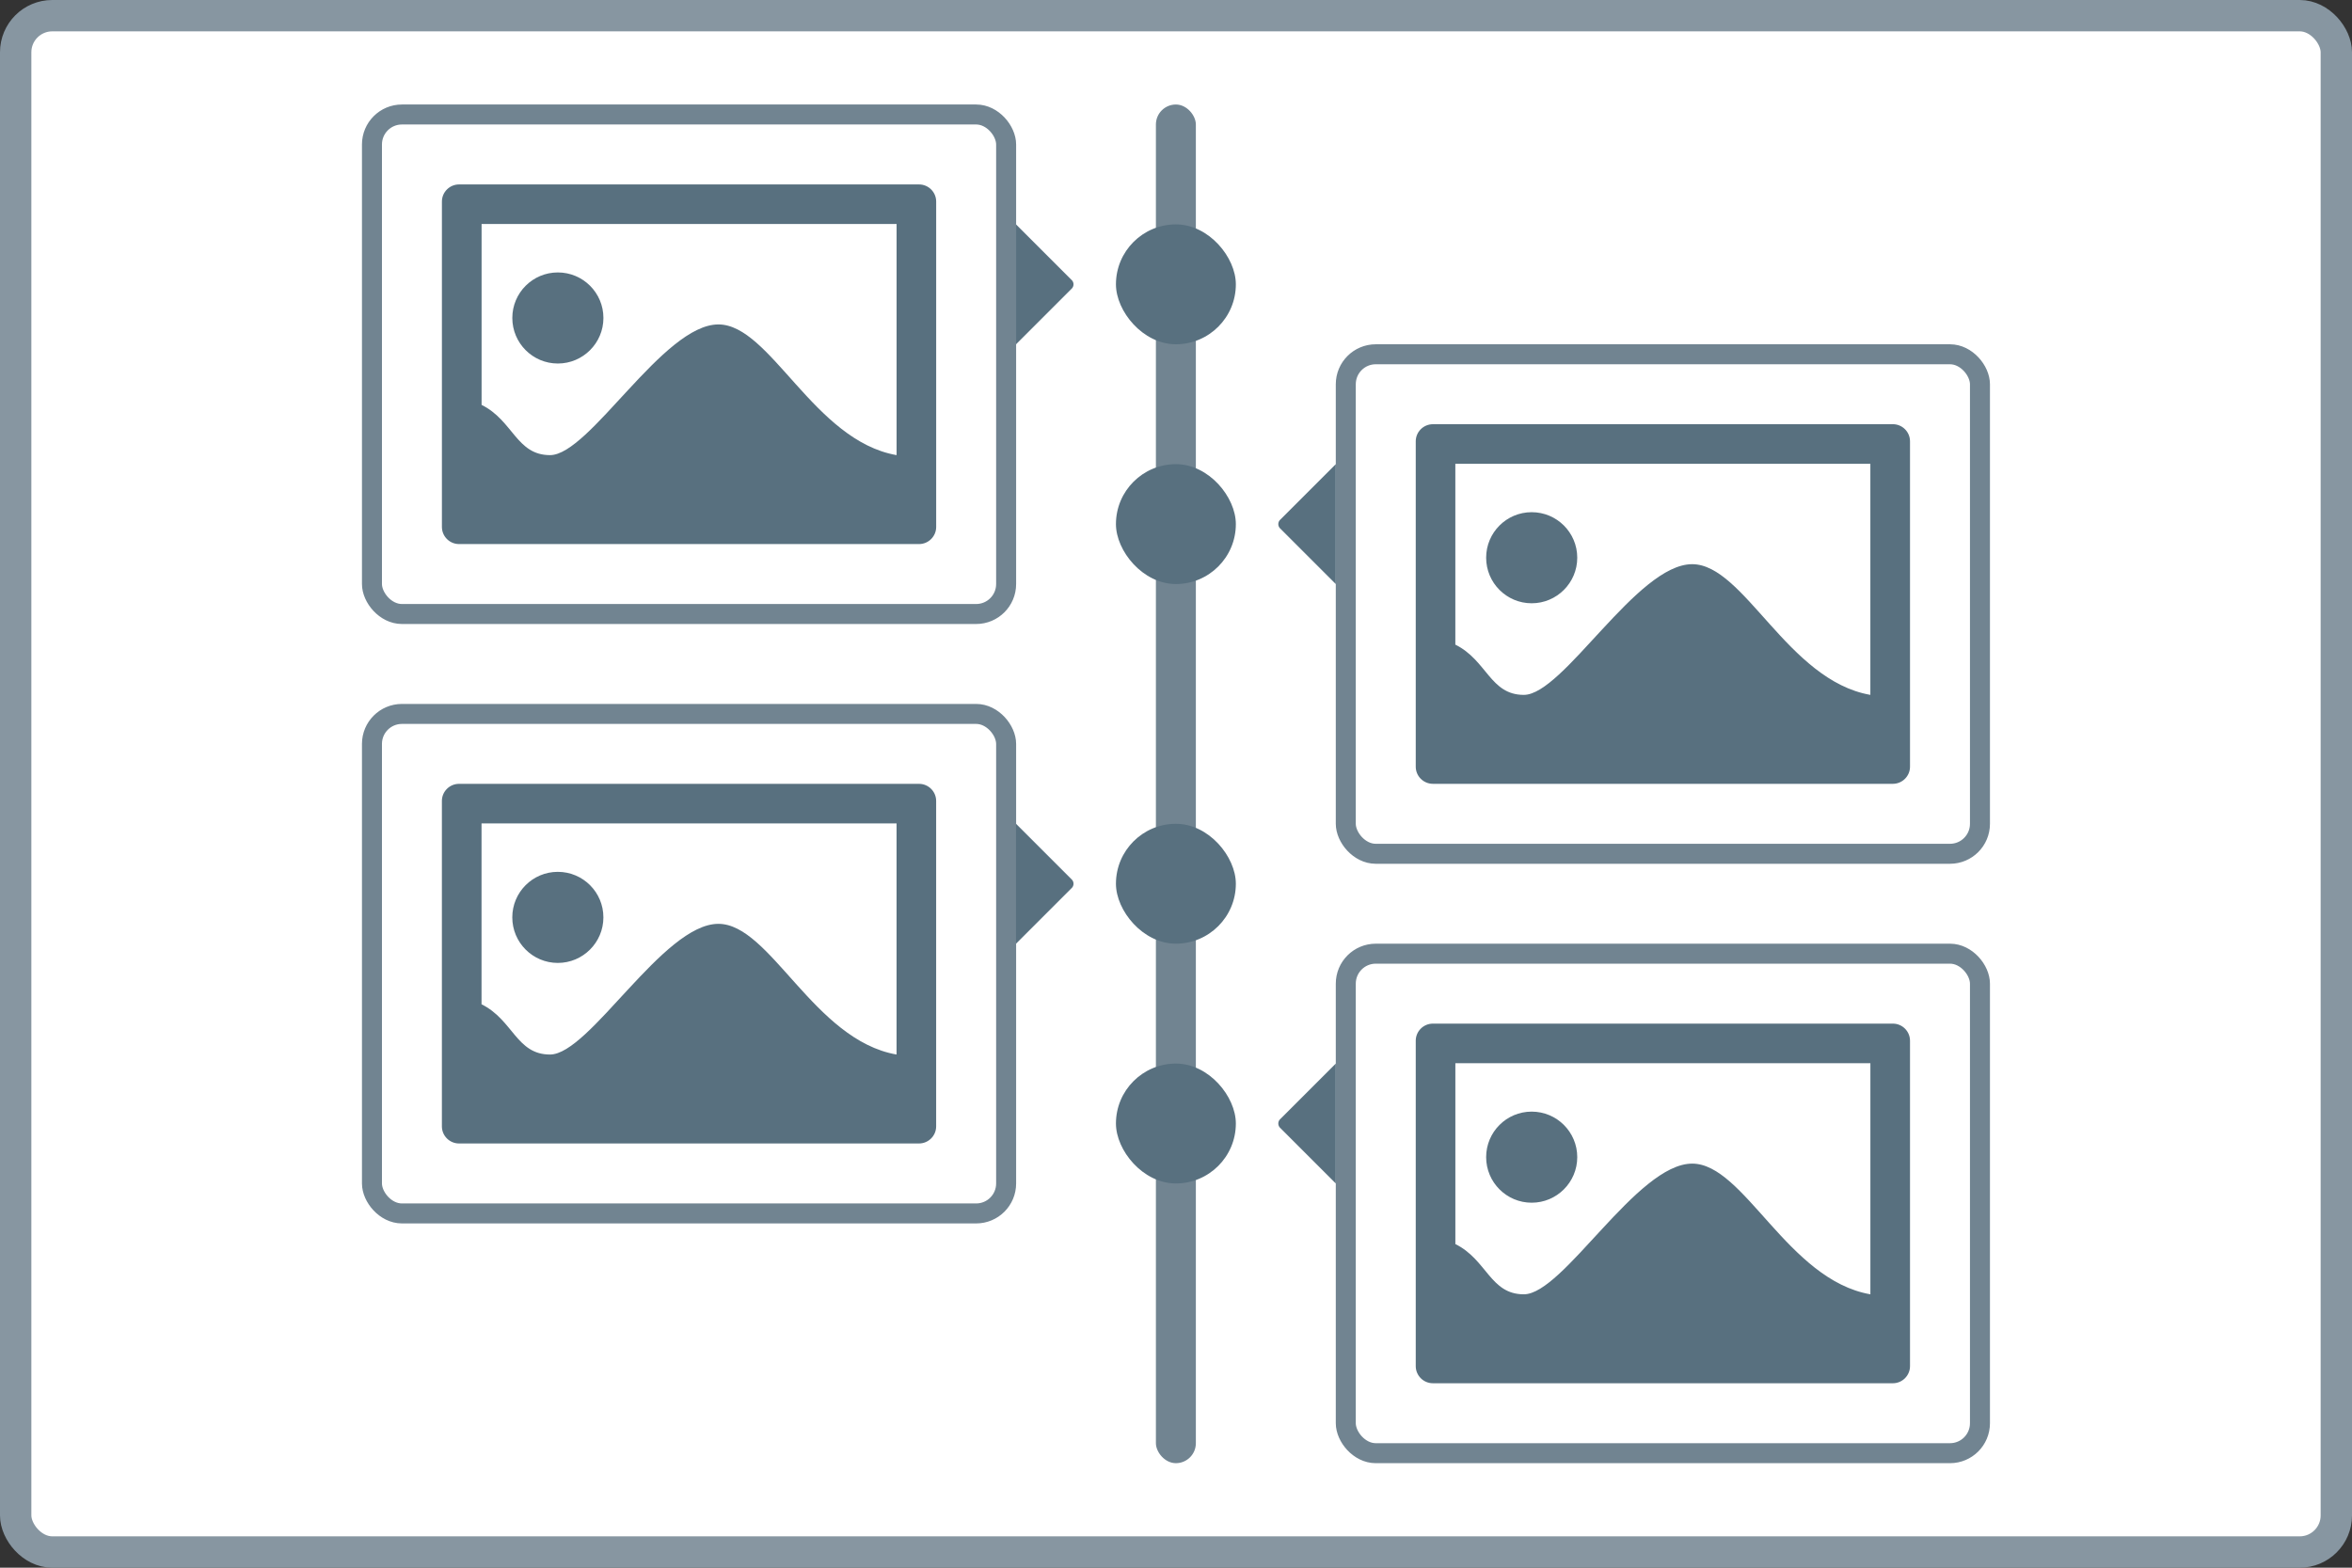 <svg xmlns="http://www.w3.org/2000/svg" width="90" height="60" fill="none" xmlns:v="https://vecta.io/nano"><rect width="100%" height="100%" fill="#333333" stroke="none"/><style><![CDATA[.B{fill:#58707f}.C{stroke:#718491}.D{stroke-width:.765}.E{fill-rule:evenodd}]]></style><rect x=".6" y=".6" width="88.8" height="58.8" rx="1.4" fill="#fff"/><rect x=".6" y=".6" width="88.8" height="58.8" rx="1.4" stroke="#8796a1" stroke-width="1.2"/><rect x="44.231" y="4" width="1.529" height="52" rx=".765" fill="#718491"/><g class="B"><rect x="42.702" y="8.588" width="4.588" height="4.588" rx="2.294"/><rect x="42.702" y="17.765" width="4.588" height="4.588" rx="2.294"/><rect x="42.702" y="31.529" width="4.588" height="4.588" rx="2.294"/><rect x="42.702" y="40.706" width="4.588" height="4.588" rx="2.294"/></g><rect x="51.497" y="13.559" width="24.267" height="19.118" rx="1.147" fill="#fff"/><rect x="51.497" y="13.559" width="24.267" height="19.118" rx="1.147" class="C D"/><g class="B"><path d="M54.829 16.235h17.603c.36 0 .655.294.655.655v12.454c0 .362-.296.655-.655.655H54.829c-.36 0-.655-.294-.655-.655V16.891c0-.362.296-.655.655-.655zm3.781 3.368c.963 0 1.744.78 1.744 1.742s-.782 1.744-1.744 1.744-1.742-.782-1.742-1.744.78-1.742 1.742-1.742zM55.69 17.75h15.88v8.845c-3.166-.552-4.831-5.002-6.818-5.002-2.118 0-4.928 5.002-6.443 5.002-1.287 0-1.41-1.324-2.62-1.923V17.75z" class="E"/><path d="M48.982 20.221a.23.23 0 0 1 0-.324l2.132-2.132v4.588l-2.132-2.132z"/></g><rect x="51.497" y="36.5" width="24.267" height="19.118" rx="1.147" fill="#fff"/><rect x="51.497" y="36.5" width="24.267" height="19.118" rx="1.147" class="C D"/><g class="B"><path d="M54.829 39.177h17.603c.36 0 .655.294.655.655v12.454c0 .362-.296.655-.655.655H54.829c-.36 0-.655-.294-.655-.655V39.832c0-.362.296-.655.655-.655zm3.781 3.368c.963 0 1.744.78 1.744 1.742s-.782 1.744-1.744 1.744-1.742-.782-1.742-1.744.78-1.742 1.742-1.742zm-2.919-1.853h15.88v8.845c-3.166-.552-4.831-5.002-6.818-5.002-2.118 0-4.928 5.002-6.443 5.002-1.287 0-1.41-1.324-2.62-1.923v-6.921z" class="E"/><path d="M48.982 43.162a.23.23 0 0 1 0-.324l2.132-2.132v4.588l-2.132-2.132z"/></g><rect x="14.233" y="27.324" width="24.267" height="19.118" rx="1.147" fill="#fff"/><rect x="14.233" y="27.324" width="24.267" height="19.118" rx="1.147" class="C D"/><g class="B"><path d="M17.564 30h17.603c.36 0 .655.294.655.655v12.454c0 .362-.296.655-.655.655H17.564c-.36 0-.655-.294-.655-.655V30.655c0-.362.296-.655.655-.655zm3.781 3.368c.963 0 1.744.78 1.744 1.742s-.782 1.744-1.744 1.744-1.742-.782-1.742-1.744.78-1.742 1.742-1.742zm-2.919-1.853h15.881v8.845c-3.166-.552-4.831-5.002-6.818-5.002-2.118 0-4.928 5.002-6.443 5.002-1.287 0-1.41-1.324-2.62-1.923v-6.921z" class="E"/><path d="M41.011 33.986a.23.23 0 0 0 0-.325l-2.132-2.132v4.588l2.132-2.132zm0-22.941a.23.23 0 0 0 0-.324l-2.132-2.132v4.588l2.132-2.132z"/></g><rect x="14.233" y="4.382" width="24.267" height="19.118" rx="1.147" fill="#fff"/><rect x="14.233" y="4.382" width="24.267" height="19.118" rx="1.147" class="C D"/><path d="M17.565 7.059h17.603c.36 0 .655.294.655.655v12.454c0 .362-.296.655-.655.655H17.565c-.36 0-.655-.294-.655-.655V7.714c0-.362.296-.655.655-.655zm3.781 3.368c.963 0 1.744.78 1.744 1.742s-.782 1.744-1.744 1.744-1.742-.782-1.742-1.744.78-1.742 1.742-1.742zm-2.919-1.853h15.881v8.845c-3.166-.552-4.831-5.002-6.818-5.002-2.118 0-4.928 5.002-6.443 5.002-1.287 0-1.41-1.324-2.619-1.923V8.574z" class="B E"/></svg>